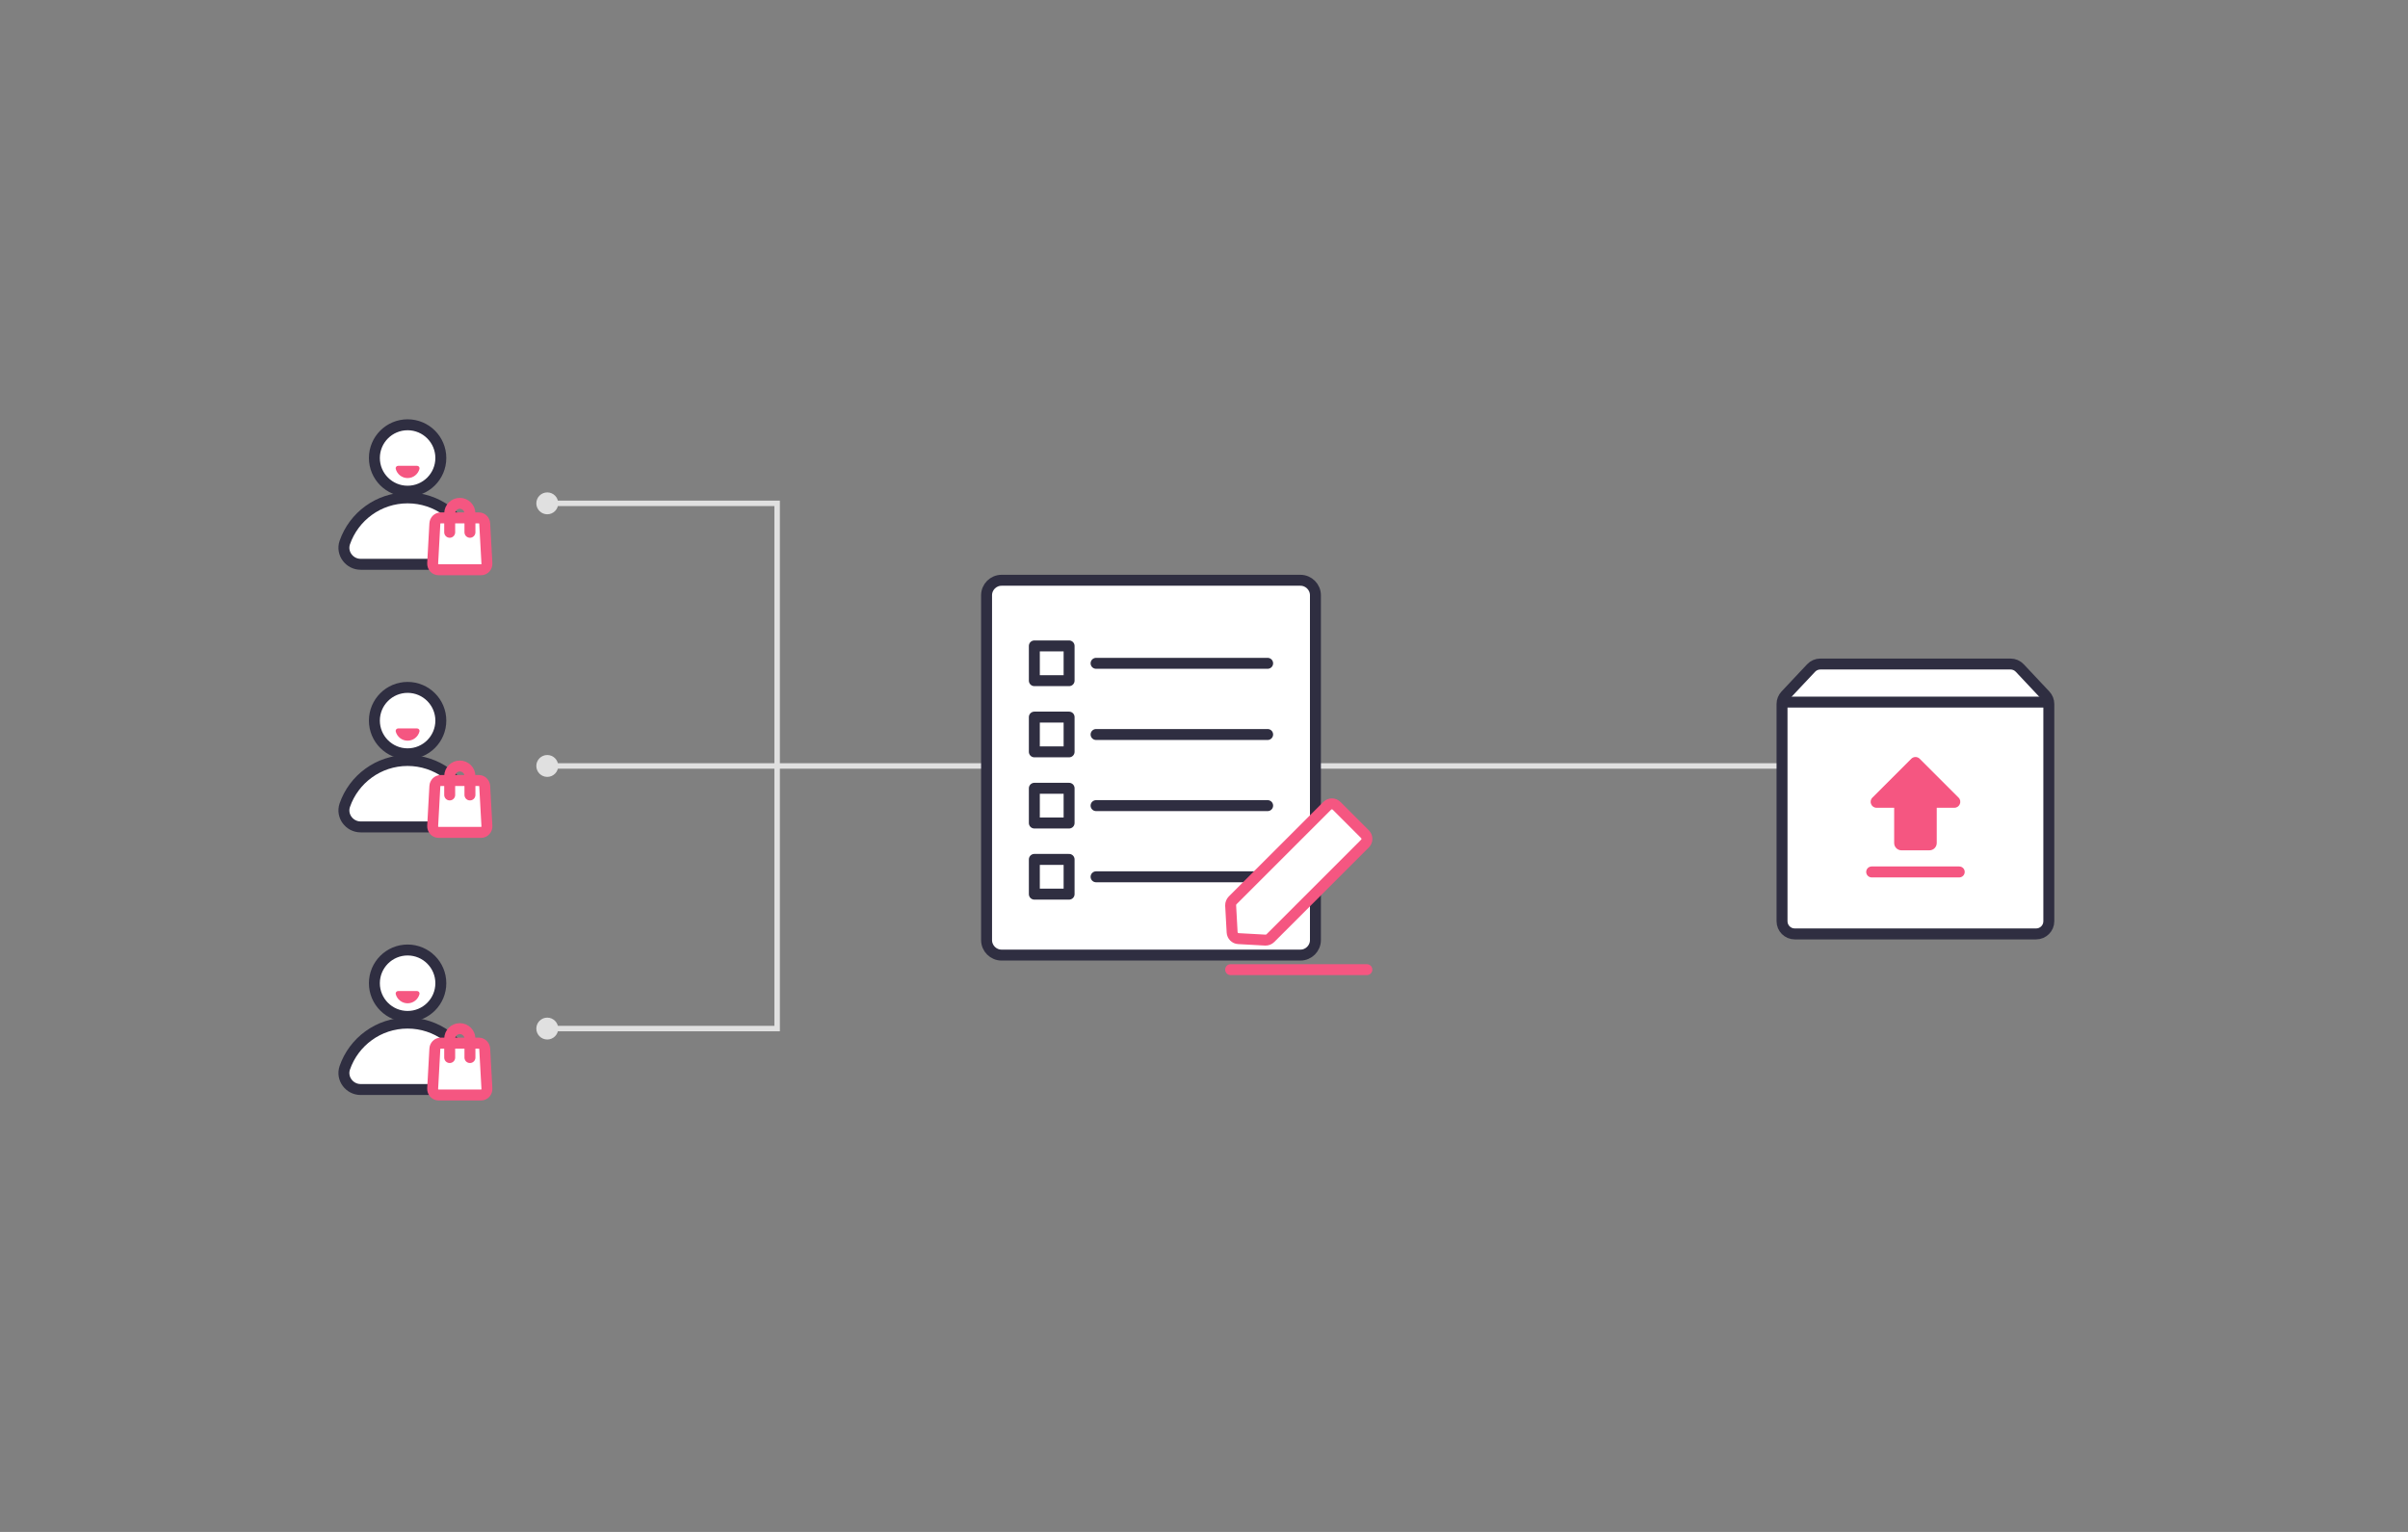 <svg width="440" height="280" viewBox="0 0 440 280" fill="none" xmlns="http://www.w3.org/2000/svg">
<rect x="0" y="0" width="440" height="280" fill="#808080" stroke="none"/>
<path d="M74.48 89.78C77.832 89.78 80.55 87.062 80.55 83.71C80.55 80.358 77.832 77.64 74.48 77.64C71.128 77.64 68.41 80.358 68.41 83.71C68.41 87.062 71.128 89.78 74.48 89.78Z" fill="white" stroke="#2F2E41" stroke-width="2" stroke-miterlimit="10" stroke-linecap="round" stroke-linejoin="round"/>
<path d="M65.9 103.14C63.84 103.14 62.33 101.12 63 99.17C64.65 94.41 69.17 91 74.48 91C79.79 91 84.31 94.41 85.95 99.17C86.62 101.12 85.11 103.14 83.05 103.14H65.9Z" fill="white" stroke="#2F2E41" stroke-width="2" stroke-miterlimit="10" stroke-linecap="round" stroke-linejoin="round"/>
<path d="M76.21 85.14C76.5 85.14 76.72 85.42 76.65 85.7C76.4 86.66 75.53 87.38 74.48 87.38C73.44 87.38 72.56 86.67 72.31 85.7C72.24 85.42 72.45 85.14 72.75 85.14H76.21Z" fill="#F55681"/>
<path d="M87.92 104.14H80.12C79.51 104.14 79.03 103.6 79.06 102.96L79.46 95.71C79.49 95.12 79.96 94.66 80.52 94.66H87.51C88.07 94.66 88.53 95.12 88.57 95.71L88.97 102.96C89.01 103.6 88.53 104.14 87.92 104.14Z" fill="white" stroke="#F55681" stroke-width="2" stroke-miterlimit="10" stroke-linecap="round" stroke-linejoin="round"/>
<path d="M85.87 97.29V93.85C85.87 92.83 85.04 92 84.02 92C83 92 82.17 92.83 82.17 93.85V97.29" stroke="#F55681" stroke-width="2" stroke-miterlimit="10" stroke-linecap="round" stroke-linejoin="round"/>
<path d="M74.48 185.78C77.832 185.78 80.55 183.063 80.55 179.71C80.55 176.358 77.832 173.64 74.48 173.64C71.128 173.64 68.41 176.358 68.41 179.71C68.41 183.063 71.128 185.78 74.48 185.78Z" fill="white" stroke="#2F2E41" stroke-width="2" stroke-miterlimit="10" stroke-linecap="round" stroke-linejoin="round"/>
<path d="M65.9 199.14C63.84 199.14 62.33 197.12 63 195.17C64.64 190.42 69.16 187 74.47 187C79.78 187 84.3 190.41 85.94 195.17C86.61 197.12 85.1 199.14 83.04 199.14H65.9Z" fill="white" stroke="#2F2E41" stroke-width="2" stroke-miterlimit="10" stroke-linecap="round" stroke-linejoin="round"/>
<path d="M76.21 181.14C76.5 181.14 76.72 181.42 76.65 181.7C76.4 182.66 75.53 183.38 74.48 183.38C73.44 183.38 72.56 182.67 72.31 181.7C72.24 181.42 72.45 181.14 72.75 181.14H76.21Z" fill="#F55681"/>
<path d="M87.92 200.14H80.12C79.51 200.14 79.03 199.6 79.06 198.96L79.46 191.71C79.49 191.12 79.96 190.66 80.52 190.66H87.51C88.07 190.66 88.53 191.12 88.57 191.71L88.97 198.96C89.01 199.6 88.53 200.14 87.92 200.14Z" fill="white" stroke="#F55681" stroke-width="2" stroke-miterlimit="10" stroke-linecap="round" stroke-linejoin="round"/>
<path d="M85.87 193.3V189.86C85.87 188.84 85.04 188.01 84.02 188.01C83 188.01 82.17 188.84 82.17 189.86V193.3" stroke="#F55681" stroke-width="2" stroke-miterlimit="10" stroke-linecap="round" stroke-linejoin="round"/>
<path d="M100 92H142V188H100" stroke="#E0E0E0"/>
<path d="M100 140L335 140" stroke="#E0E0E0"/>
<path d="M74.48 137.78C77.832 137.78 80.55 135.063 80.55 131.71C80.55 128.358 77.832 125.64 74.48 125.64C71.128 125.64 68.41 128.358 68.41 131.71C68.41 135.063 71.128 137.78 74.48 137.78Z" fill="white" stroke="#2F2E41" stroke-width="2" stroke-miterlimit="10" stroke-linecap="round" stroke-linejoin="round"/>
<path d="M65.9 151.14C63.84 151.14 62.33 149.12 63 147.17C64.64 142.42 69.16 139 74.47 139C79.78 139 84.3 142.41 85.94 147.17C86.61 149.12 85.1 151.14 83.04 151.14H65.9Z" fill="white" stroke="#2F2E41" stroke-width="2" stroke-miterlimit="10" stroke-linecap="round" stroke-linejoin="round"/>
<path d="M76.21 133.14C76.5 133.14 76.72 133.42 76.65 133.7C76.4 134.66 75.53 135.38 74.48 135.38C73.44 135.38 72.56 134.67 72.31 133.7C72.24 133.42 72.45 133.14 72.75 133.14H76.21Z" fill="#F55681"/>
<path d="M87.92 152.14H80.12C79.51 152.14 79.03 151.6 79.06 150.96L79.46 143.71C79.49 143.12 79.96 142.66 80.52 142.66H87.51C88.07 142.66 88.53 143.12 88.57 143.71L88.97 150.96C89.01 151.6 88.53 152.14 87.92 152.14Z" fill="white" stroke="#F55681" stroke-width="2" stroke-miterlimit="10" stroke-linecap="round" stroke-linejoin="round"/>
<path d="M85.87 145.3V141.86C85.87 140.84 85.04 140.01 84.02 140.01C83 140.01 82.17 140.84 82.17 141.86V145.3" stroke="#F55681" stroke-width="2" stroke-miterlimit="10" stroke-linecap="round" stroke-linejoin="round"/>
<path d="M237.61 174.57H183.02C181.5 174.57 180.27 173.34 180.27 171.82V108.81C180.27 107.29 181.5 106.06 183.02 106.06H237.61C239.13 106.06 240.36 107.29 240.36 108.81V171.82C240.36 173.34 239.13 174.57 237.61 174.57Z" fill="white" stroke="#2F2E41" stroke-width="2" stroke-miterlimit="10" stroke-linecap="round" stroke-linejoin="round"/>
<path d="M200.28 121.24H231.63" stroke="#2F2E41" stroke-width="2" stroke-miterlimit="10" stroke-linecap="round" stroke-linejoin="round"/>
<path d="M200.28 134.25H231.63" stroke="#2F2E41" stroke-width="2" stroke-miterlimit="10" stroke-linecap="round" stroke-linejoin="round"/>
<path d="M200.28 147.25H231.63" stroke="#2F2E41" stroke-width="2" stroke-miterlimit="10" stroke-linecap="round" stroke-linejoin="round"/>
<path d="M200.28 160.26H231.63" stroke="#2F2E41" stroke-width="2" stroke-miterlimit="10" stroke-linecap="round" stroke-linejoin="round"/>
<path d="M225.23 164.57L242.51 147.29C242.99 146.81 243.76 146.81 244.23 147.29L249.41 152.47C249.89 152.95 249.89 153.72 249.41 154.19L232.13 171.47C231.88 171.72 231.55 171.84 231.2 171.83L226.29 171.56C225.67 171.53 225.18 171.03 225.14 170.41L224.87 165.5C224.86 165.16 224.99 164.82 225.23 164.57Z" fill="white" stroke="#F55681" stroke-width="2" stroke-miterlimit="10" stroke-linecap="round" stroke-linejoin="round"/>
<path d="M224.87 177.23H249.76" stroke="#F55681" stroke-width="2" stroke-miterlimit="10" stroke-linecap="round" stroke-linejoin="round"/>
<path d="M195.35 118.06H189V124.41H195.35V118.06Z" stroke="#2F2E41" stroke-width="2" stroke-miterlimit="10" stroke-linecap="round" stroke-linejoin="round"/>
<path d="M195.35 131.07H189V137.42H195.35V131.07Z" stroke="#2F2E41" stroke-width="2" stroke-miterlimit="10" stroke-linecap="round" stroke-linejoin="round"/>
<path d="M195.35 144.08H189V150.43H195.35V144.08Z" stroke="#2F2E41" stroke-width="2" stroke-miterlimit="10" stroke-linecap="round" stroke-linejoin="round"/>
<path d="M195.35 157.08H189V163.43H195.35V157.08Z" stroke="#2F2E41" stroke-width="2" stroke-miterlimit="10" stroke-linecap="round" stroke-linejoin="round"/>
<path d="M367.37 121.37H332.62C331.98 121.37 331.37 121.63 330.93 122.1L326.25 127.08C325.85 127.51 325.62 128.08 325.62 128.67V168.38C325.62 169.66 326.66 170.7 327.94 170.7H372.05C373.33 170.7 374.37 169.66 374.37 168.38V128.67C374.37 128.08 374.14 127.51 373.74 127.08L369.06 122.1C368.62 121.63 368.01 121.37 367.37 121.37Z" fill="white" stroke="#2F2E41" stroke-width="2" stroke-miterlimit="10" stroke-linecap="round" stroke-linejoin="round"/>
<path d="M326.2 128.33H373.79" stroke="#2F2E41" stroke-width="2" stroke-miterlimit="10" stroke-linecap="round" stroke-linejoin="round"/>
<path d="M342.89 147.64H346.11V154.09C346.11 154.82 346.71 155.42 347.44 155.42H352.56C353.29 155.42 353.89 154.82 353.89 154.09V147.64H357.11C358.07 147.64 358.56 146.47 357.88 145.79L350.77 138.68C350.35 138.26 349.66 138.26 349.24 138.68L342.13 145.79C341.45 146.47 341.93 147.64 342.89 147.64Z" fill="#F55681"/>
<path d="M342 159.37H358" stroke="#F55681" stroke-width="2" stroke-miterlimit="10" stroke-linecap="round" stroke-linejoin="round"/>
<circle cx="100" cy="140" r="2" fill="#E0E0E0"/>
<circle cx="100" cy="92" r="2" fill="#E0E0E0"/>
<circle cx="100" cy="188" r="2" fill="#E0E0E0"/>
</svg>
